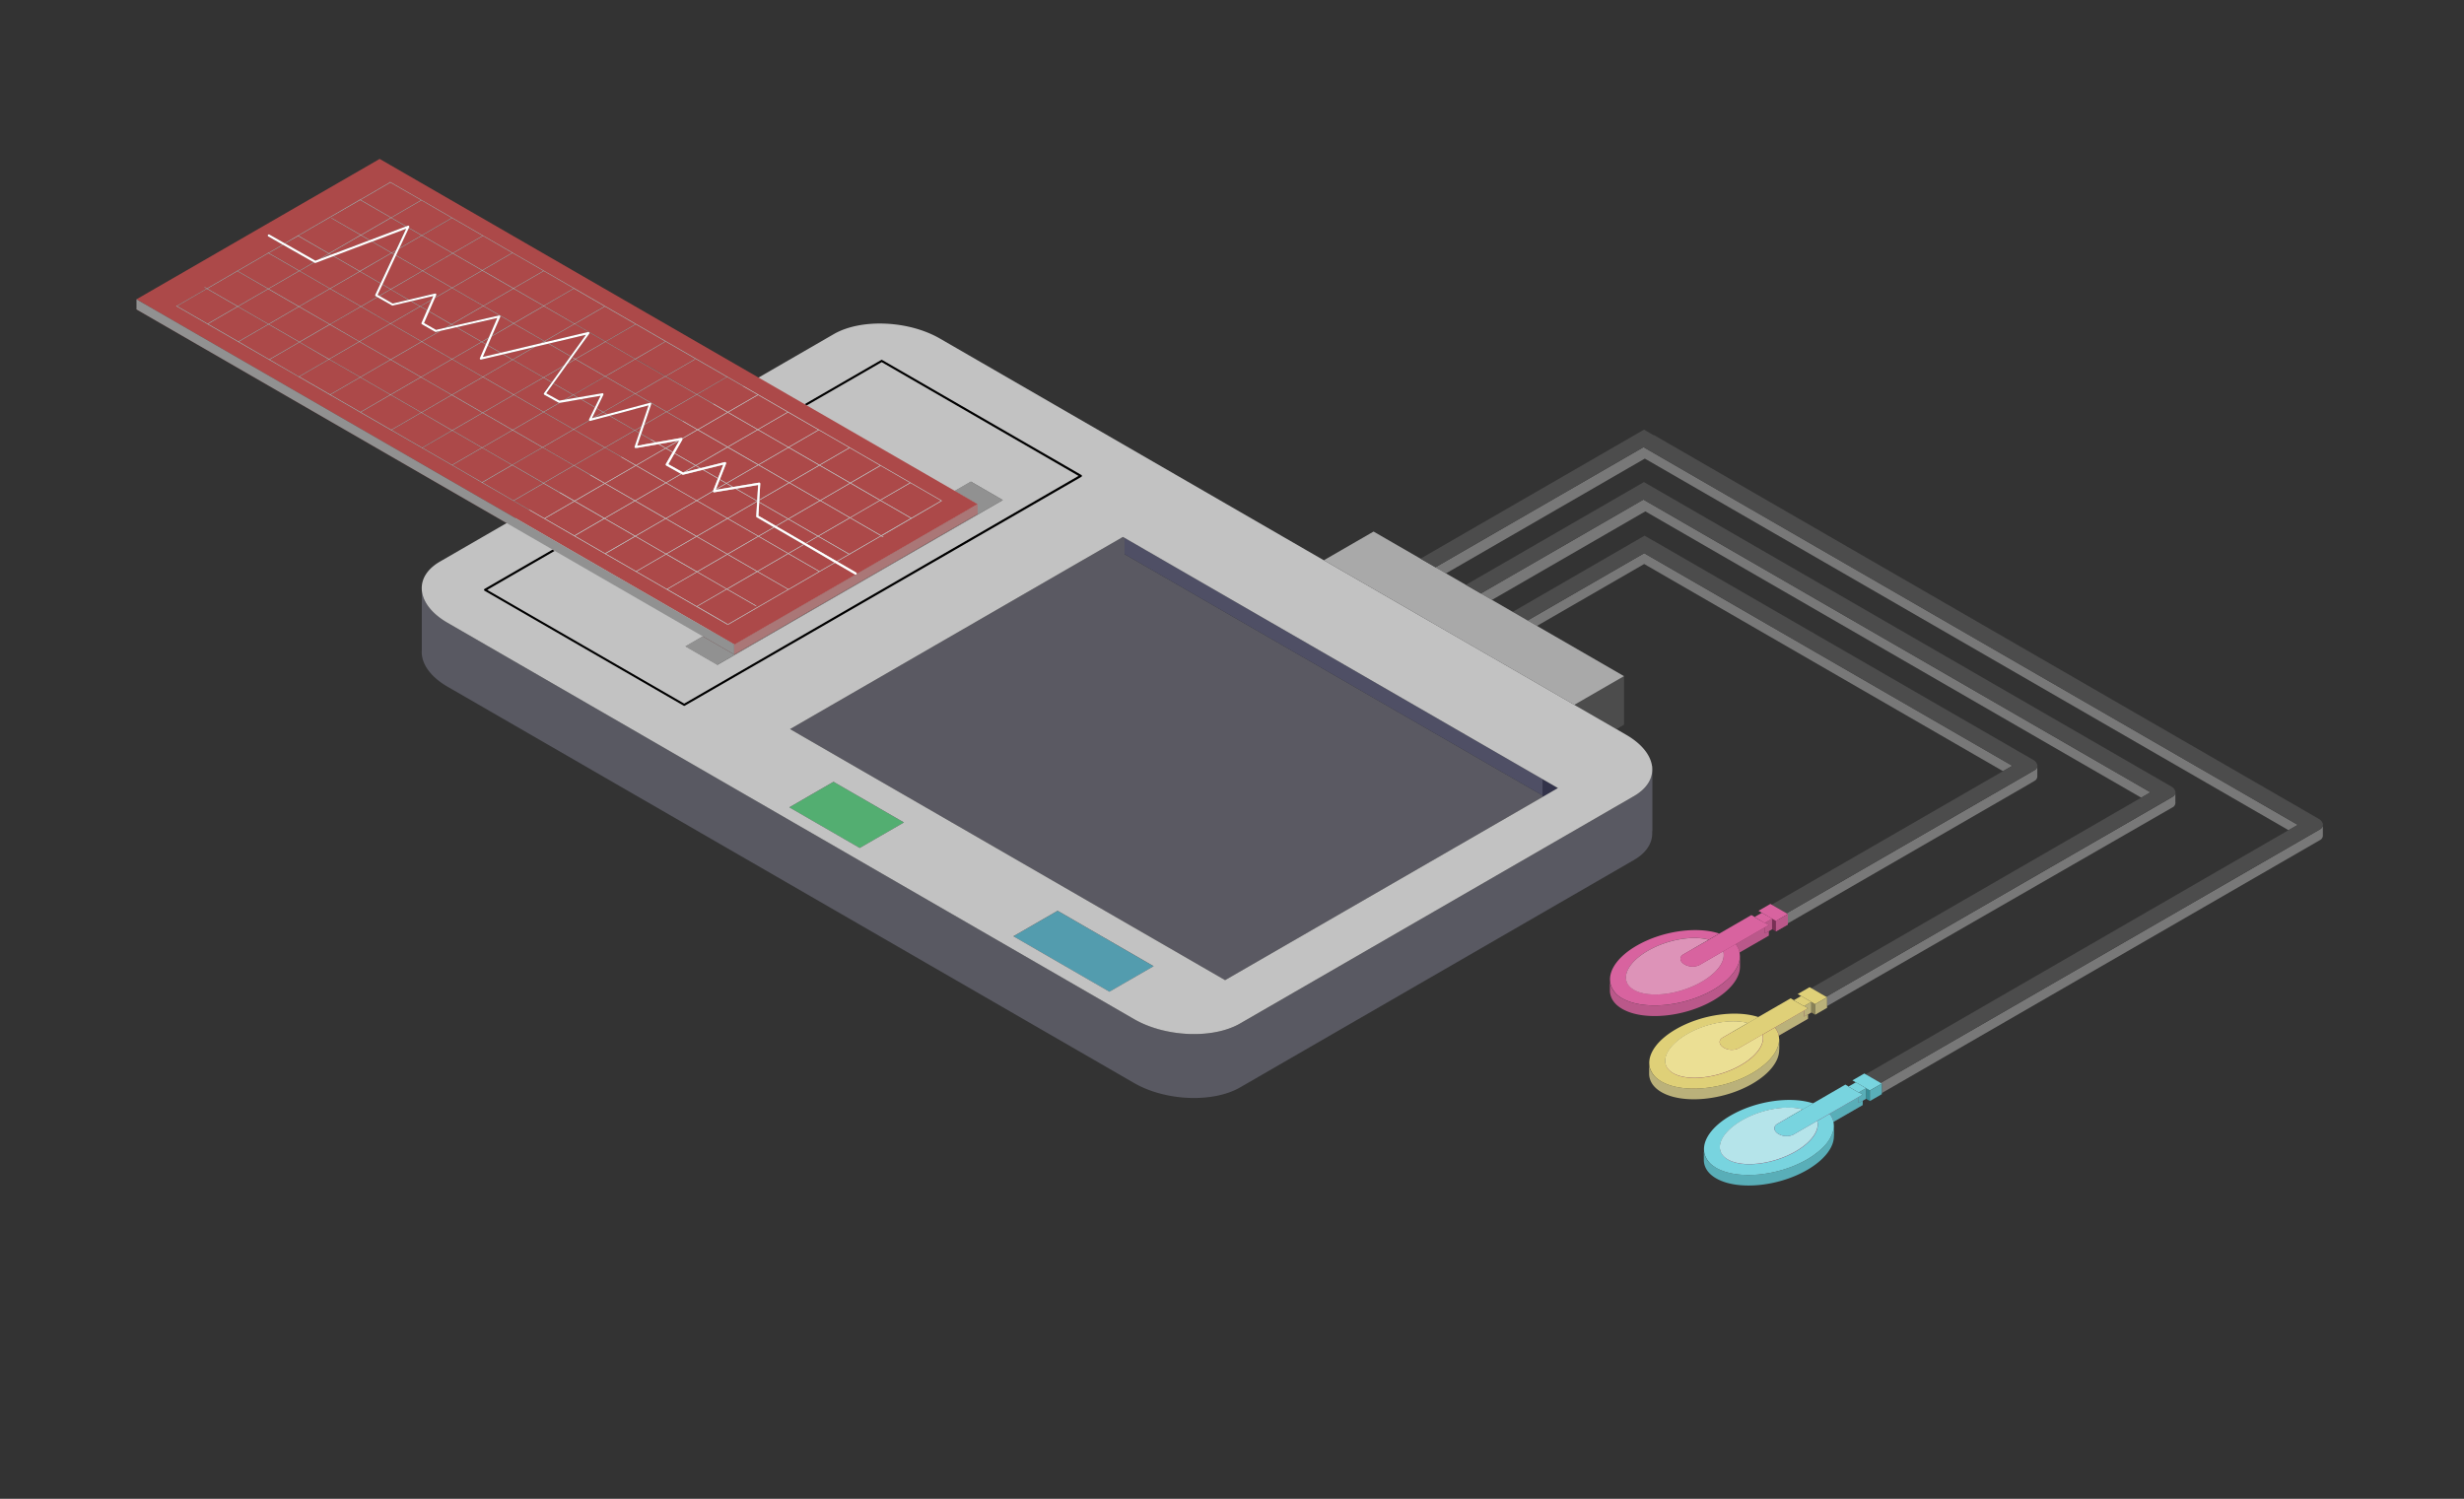 <svg id="Layer_1" data-name="Layer 1" xmlns="http://www.w3.org/2000/svg" viewBox="0 0 1200 730"><rect x="0" y="0" width="1200" height="730" fill="#333333" stroke="none"/><defs><style>.cls-1{fill:#595962;}.cls-2{fill:#919191;}.cls-3{fill:#5a5962;}.cls-4{fill:#53ae71;}.cls-5{fill:#539cae;}.cls-6{fill:#4f4f65;}.cls-7{fill:#787878;}.cls-8{fill:#4c4c4c;}.cls-9{fill:none;}.cls-10{fill:#643939;}.cls-10,.cls-11,.cls-20{fill-rule:evenodd;}.cls-11{fill:#783055;}.cls-12{fill:#ba588a;}.cls-13{fill:#d8639f;}.cls-14{fill:#dd93b8;}.cls-15{fill:#a9a9a9;}.cls-16{fill:#388e98;}.cls-17{fill:#59aeb8;}.cls-18{fill:#78d4df;}.cls-19{fill:#b5e4ea;}.cls-20{fill:#a77;}.cls-21{fill:#33334a;}.cls-22{fill:#c2c2c2;}.cls-23{fill:#ac4949;}.cls-24{fill:#bababa;}.cls-25{fill:#fff;}.cls-26{fill:#888157;}.cls-27{fill:#bab17a;}.cls-28{fill:#dfd078;}.cls-29{fill:#ebdf94;}</style></defs><path class="cls-1" d="M804.56,373.08c.76,5.47-2.11,10.8-8.8,14.66L604,498.48c-13.23,7.64-36.38,6.68-51.66-2.14L218,303.34c-8-4.63-12.24-10.51-12.58-16.16l0,0v28.92c0,.2,0,.41,0,.62-.45,6.12,3.81,12.68,12.58,17.75l334.3,193c15.28,8.83,38.43,9.78,51.66,2.14L795.76,418.85c6.2-3.58,9.09-8.42,8.88-13.46a12.08,12.08,0,0,0,.1-1.33V373Z"/><polygon class="cls-2" points="488.36 243.55 472.79 234.56 464.95 239.08 476.16 245.56 357.58 314.02 346.36 307.54 333.75 314.82 349.33 323.81 488.36 243.55"/><polygon class="cls-3" points="547.67 269.91 547.67 261.96 546.88 261.51 384.77 355.1 596.64 477.42 758.75 383.83 751.23 379.49 751.23 387.43 547.67 269.91"/><polygon class="cls-4" points="384.4 393.22 418.7 413.02 440.24 400.58 405.94 380.78 384.4 393.22"/><polygon class="cls-5" points="493.53 456.03 540.3 483.04 561.84 470.6 515.07 443.6 493.53 456.03"/><polygon class="cls-6" points="758.75 383.82 758.76 383.81 547.67 261.94 547.67 261.96 547.67 269.91 751.23 387.43 751.23 379.49 751.23 379.48 758.75 383.82"/><path d="M526.91,231.76a.55.55,0,0,0-.27-.46l-97-56a.52.52,0,0,0-.54,0l-37.31,21.54,1.07.62L429.4,176.4l95.89,55.36-192,110.88-95.9-55.36,32.86-19-1.08-.62L236,286.82a.52.52,0,0,0-.27.46.55.55,0,0,0,.27.47l97,56a.5.5,0,0,0,.27.07.54.54,0,0,0,.27-.07l193.13-111.5A.55.55,0,0,0,526.91,231.76Z"/><polygon class="cls-7" points="800.36 243.33 797.48 245 795.87 245.93 721.18 289.05 726.61 292.18 801.3 249.06 1042.79 388.49 1047.29 385.89 800.36 243.33"/><polygon class="cls-7" points="852.66 247.95 852.65 247.96 800.41 217.79 797.56 219.44 699.08 276.29 704.22 279.26 801.05 223.35 1114.55 404.34 1119.04 401.75 852.66 247.95"/><polygon class="cls-8" points="787.2 355.12 790.92 352.96 790.92 329.32 766.72 343.29 787.2 355.12"/><polygon class="cls-9" points="766.72 343.29 790.92 329.32 766.72 343.29 766.72 343.29"/><polygon class="cls-10" points="184.93 82.18 66.34 150.64 357.61 318.8 476.19 250.34 184.93 82.18 184.93 82.18"/><path class="cls-11" d="M802.58,468.2c11-6.35,25.81-8.12,33-3.95s4.17,12.72-6.84,19.08-25.8,8.12-33,3.94-4.17-12.72,6.83-19.07Z"/><path class="cls-11" d="M852.87,450.72l-33.12,19.12c-2.21,1.28-1.93,3.51.63,5a7.84,7.84,0,0,0,7.07.29l33.84-19.54-8.42-4.86Z"/><polygon class="cls-11" points="862.2 445.4 856.4 448.75 864.92 453.66 870.72 450.31 862.2 445.4 862.2 445.4"/><polygon class="cls-11" points="858.08 449.69 854.47 451.77 859.43 454.64 863.04 452.56 858.08 449.69 858.08 449.69"/><rect class="cls-9" x="859.27" y="448.43" width="4.02" transform="translate(-108.82 490.81) rotate(-30.01)"/><polygon class="cls-9" points="845.27 459.87 859.49 451.66 859.49 451.66 845.27 459.87 845.27 459.87"/><path class="cls-12" d="M859.49,451.66l-14.22,8.21a9.37,9.37,0,0,1,1.91,4.05l14.27-8.23V453.5l-2,1.14Z"/><path class="cls-9" d="M840.12,478l-.47.4Z"/><path class="cls-9" d="M842.17,476.13l-.24.24Z"/><path class="cls-9" d="M837.7,479.9c-.2.15-.39.3-.61.44C837.31,480.2,837.5,480.05,837.7,479.9Z"/><path class="cls-12" d="M847.33,465.24a10.26,10.26,0,0,1-.32,3.08,16.26,16.26,0,0,1-3.1,5.85,23.77,23.77,0,0,1-1.74,2l-.24.24c-.56.56-1.16,1.11-1.81,1.66l-.47.4c-.61.5-1.27,1-1.95,1.47-.2.15-.39.3-.61.44-.88.61-1.81,1.2-2.81,1.78-14.17,8.18-34,10-44.27,4.08a11.43,11.43,0,0,1-5.66-6.61,10,10,0,0,1-.3-1.8,1.6,1.6,0,0,0,0,.23v4.59s0,.06,0,.1c.16,3.35,2.1,6.39,6,8.63,10.27,5.93,30.1,4.1,44.27-4.08,8.58-5,13.1-11.11,13.07-16.51a3.05,3.05,0,0,0,0-.41v-4.65A1.93,1.93,0,0,0,847.33,465.24Z"/><path class="cls-13" d="M790,486.2c10.27,5.93,30.1,4.1,44.27-4.08,1-.58,1.93-1.17,2.81-1.78.22-.14.41-.29.61-.44.68-.48,1.34-1,1.95-1.47l.47-.4c.65-.55,1.25-1.1,1.81-1.66l.24-.24a23.77,23.77,0,0,0,1.74-2,16.26,16.26,0,0,0,3.1-5.85,10.26,10.26,0,0,0,.32-3.08,9.52,9.52,0,0,0-.15-1.32,9.37,9.37,0,0,0-1.91-4.05h0l-6,3.47c1.34,4.42-2.44,10.22-10.47,14.85-11,6.35-25.8,8.12-33,3.94s-4.17-12.72,6.83-19.07c9.46-5.46,21.72-7.52,29.57-5.34l5.11-3c-10.86-3.59-27.71-1.32-40.17,5.88-8.93,5.15-13.45,11.59-13,17.14a10,10,0,0,0,.3,1.8A11.43,11.43,0,0,0,790,486.2Z"/><path class="cls-14" d="M820.52,469.78c-2.56-1.48-2.84-3.71-.62-5l12.25-7.07c-7.85-2.18-20.11-.12-29.57,5.34-11,6.35-14.06,14.9-6.83,19.07s22,2.41,33-3.94c8-4.63,11.81-10.43,10.47-14.85l-11.66,6.73A7.84,7.84,0,0,1,820.52,469.78Z"/><polygon class="cls-12" points="859.54 449.44 861.43 450.53 859.49 451.66 859.49 451.66 859.49 454.64 861.45 453.5 863.02 452.6 863.02 447.43 863.02 447.43 859.54 449.44"/><path class="cls-13" d="M819.9,464.79c-2.22,1.28-1.94,3.51.62,5a7.84,7.84,0,0,0,7.07.29l11.66-6.73,6-3.47,14.22-8.21,1.94-1.13-1.89-1.09h0l-.11.06-5-2.86.1-.07-1.56-.9-15.75,9.1-5.11,3Z"/><polygon class="cls-13" points="859.43 449.5 859.54 449.44 863.02 447.43 863.04 447.42 858.07 444.55 858.05 444.56 854.57 446.57 854.47 446.64 859.43 449.5"/><polygon class="cls-7" points="800.74 269.45 743.98 302.21 748.53 304.84 800.74 274.7 975.48 375.58 980.03 372.96 800.74 269.45"/><path class="cls-7" d="M992.2,372.63a2.53,2.53,0,0,1-1.51,2.57l-3.39,2h0L870.1,444.82l.62.36h0v4.54L987.3,382.41h0l3.39-2a2.67,2.67,0,0,0,1.51-2.09l0,0V372.6Z"/><path class="cls-8" d="M987.3,377.15h0l3.39-2a2.53,2.53,0,0,0,1.51-2.57,4,4,0,0,0-2.15-2.58L805.27,263.37l-.07,0-4.28-2.47L736.71,298l7.27,4.19,56.76-32.76L980,373l-4.56,2.62-112.64,65,7.27,4.2Z"/><polygon class="cls-15" points="736.71 298.01 726.61 292.18 721.18 289.05 713.9 284.85 704.22 279.26 699.08 276.29 691.81 272.09 668.94 258.89 644.73 272.87 766.72 343.29 790.92 329.32 748.53 304.84 743.98 302.21 736.71 298.01"/><polygon class="cls-13" points="870.72 445.18 870.72 445.18 870.72 445.18 870.1 444.82 862.83 440.62 862.2 440.26 856.4 443.61 858.05 444.56 858.07 444.55 863.04 447.42 863.02 447.43 863.02 447.43 863.02 447.43 864.92 448.52 870.72 445.18"/><polygon class="cls-12" points="870.72 445.18 864.92 448.52 864.91 448.53 864.91 453.68 870.72 450.33 870.72 449.71 870.72 445.18 870.72 445.18"/><path class="cls-11" d="M821.68,508.74c11-6.35,25.8-8.12,33-3.95s4.17,12.73-6.83,19.08-25.81,8.12-33,3.94-4.17-12.72,6.84-19.07Z"/><path class="cls-11" d="M872,491.26l-33.12,19.12c-2.21,1.28-1.94,3.51.62,5a7.84,7.84,0,0,0,7.07.29l33.85-19.54L872,491.26Z"/><polygon class="cls-11" points="877.17 490.23 873.56 492.31 878.53 495.18 882.13 493.1 877.17 490.23 877.17 490.23"/><path class="cls-11" d="M848.33,550.78c11-6.35,25.81-8.12,33-3.95s4.16,12.73-6.84,19.08-25.8,8.12-33,3.94-4.17-12.72,6.84-19.07Z"/><path class="cls-11" d="M898.62,533.3,865.5,552.42c-2.21,1.28-1.93,3.51.62,5a7.84,7.84,0,0,0,7.07.29L907,538.16l-8.42-4.86Z"/><polygon class="cls-11" points="903.82 532.27 900.21 534.36 905.18 537.22 908.79 535.14 903.82 532.27 903.82 532.27"/><polygon class="cls-9" points="891.02 542.45 905.23 534.24 905.23 534.24 891.01 542.45 891.02 542.45"/><polygon class="cls-16" points="916.47 532.89 916.47 532.9 916.47 532.9 916.47 532.89"/><polygon class="cls-16" points="910.66 531.11 908.77 530.01 906.79 531.15 908.77 530.01 908.77 535.15 910.66 536.24 910.66 531.11 910.66 531.11"/><path class="cls-17" d="M905.23,534.24,891,542.45a9.37,9.37,0,0,1,1.91,4l14.26-8.23v-2.18l-2,1.13Z"/><path class="cls-9" d="M887.92,558.71l-.24.24Z"/><path class="cls-9" d="M885.87,560.61l-.47.4Z"/><path class="cls-9" d="M883.46,562.48l-.62.45Z"/><path class="cls-9" d="M834.93,568.22c.28.18.52.39.83.56-.31-.17-.55-.38-.83-.56Z"/><path class="cls-17" d="M893.08,547.84a10.13,10.13,0,0,1-.32,3.06,18.08,18.08,0,0,1-4.84,7.81l-.24.24c-.56.56-1.16,1.11-1.81,1.66l-.47.4c-.61.5-1.26,1-1.94,1.47l-.62.45c-.89.6-1.82,1.2-2.81,1.77-14.17,8.18-34,10-44.27,4.08-.31-.17-.55-.38-.83-.56h0a11,11,0,0,1-4.83-6.05,9.15,9.15,0,0,1-.3-1.8,1.57,1.57,0,0,0,0,.23v4.59s0,.07,0,.1c.16,3.35,2.09,6.39,6,8.63,10.26,5.93,30.1,4.1,44.27-4.08,8.59-5,13.11-11.12,13.06-16.53a2.63,2.63,0,0,0,.06-.39v-4.65A1.76,1.76,0,0,0,893.08,547.84Z"/><path class="cls-18" d="M834.93,568.22c.28.18.52.39.83.56,10.26,5.93,30.1,4.1,44.27-4.08,1-.57,1.92-1.17,2.81-1.77l.62-.45c.68-.49,1.33-1,1.94-1.47l.47-.4c.65-.55,1.25-1.1,1.81-1.66l.24-.24a18.08,18.08,0,0,0,4.84-7.81,10.13,10.13,0,0,0,.32-3.06,10,10,0,0,0-.15-1.34,9.37,9.37,0,0,0-1.91-4h0l-6,3.47c1.33,4.42-2.44,10.22-10.47,14.85-11,6.35-25.8,8.12-33,3.94s-4.17-12.72,6.84-19.07c9.46-5.46,21.71-7.52,29.56-5.34l5.11-2.95c-10.86-3.59-27.7-1.32-40.16,5.88-8.93,5.15-13.45,11.59-13,17.14a9.15,9.15,0,0,0,.3,1.8A11,11,0,0,0,834.93,568.22Z"/><path class="cls-19" d="M866.26,552.36c-2.55-1.48-2.83-3.71-.62-5l12.25-7.07c-7.85-2.18-20.1-.12-29.56,5.34-11,6.35-14.07,14.9-6.84,19.07s22,2.41,33-3.94c8-4.63,11.8-10.43,10.47-14.85l-11.66,6.73A7.86,7.86,0,0,1,866.26,552.36Z"/><polygon class="cls-17" points="906.79 531.15 905.29 532.02 907.18 533.12 905.23 534.24 905.23 534.24 905.23 537.22 907.19 536.09 908.77 535.18 908.77 535.15 908.77 530.01 906.79 531.15"/><path class="cls-18" d="M865.64,547.37c-2.21,1.28-1.93,3.51.62,5a7.86,7.86,0,0,0,7.08.29L885,545.92l6-3.47,14.22-8.21,1.95-1.12-1.89-1.1-.11.07-5-2.87.11-.07-1.56-.9L883,537.35l-5.11,2.95Z"/><polygon class="cls-18" points="905.18 532.09 905.29 532.02 906.79 531.15 908.77 530.01 908.79 530 903.82 527.13 903.8 527.15 900.32 529.15 900.21 529.22 905.18 532.09"/><path class="cls-7" d="M1129.76,404l-2.28,1.32h0L915.89,527.43l.58.33h0v4.6l211.67-122.21h0l1.62-.94a2.52,2.52,0,0,0,1.5-2.57v-4.48A2.92,2.92,0,0,1,1129.76,404Z"/><path class="cls-8" d="M1131.23,401.13a4.2,4.2,0,0,0-2.13-2.41L860.31,243.54l-54.78-31.63-.14.09-4.74-2.74L691.81,272.09l7.27,4.2,98.48-56.85,2.85-1.65L852.65,248h0L1119,401.74l-4.49,2.6L908.62,523.23l7.27,4.2,211.59-122.16h0l2.28-1.32a2.92,2.92,0,0,0,1.5-1.79,2.15,2.15,0,0,0,0-.91Z"/><polygon class="cls-18" points="916.47 527.76 916.47 527.76 916.47 527.76 915.89 527.43 908.62 523.23 907.95 522.84 902.15 526.19 903.8 527.15 903.82 527.13 908.79 530 908.77 530.01 910.66 531.11 916.47 527.76"/><polygon class="cls-17" points="916.47 527.76 910.66 531.11 910.66 531.11 910.66 536.24 910.66 536.26 916.47 532.91 916.47 532.9 916.47 532.89 916.47 532.36 916.47 527.76 916.47 527.76"/><polygon class="cls-9" points="795.87 245.93 720.81 289.26 795.87 245.93 795.87 245.93"/><polygon class="cls-7" points="1059.43 385.48 1059.43 385.48 1059.43 385.49 1059.43 385.48"/><path class="cls-7" d="M1131.26,401.11l0,0,0,.12Z"/><polygon class="cls-20" points="476.15 245.55 357.35 314.14 357.35 318.9 476.15 250.31 476.15 245.55 476.15 245.55"/><polygon class="cls-9" points="751.86 387.8 751.23 388.16 751.86 387.8 751.86 387.8"/><polygon class="cls-6" points="751.86 387.8 758.75 383.82 751.86 387.8 751.86 387.8"/><polygon class="cls-21" points="758.75 383.82 751.23 379.48 751.23 387.43 751.23 388.16 751.86 387.8 758.75 383.82"/><path class="cls-22" d="M804.56,373.08c-.75-5.34-5-10.8-12.51-15.16l-4.85-2.81-20.48-11.82h0l-122-70.42-187-108c-15.28-8.82-38.43-9.78-51.66-2.14L214.28,273.51c-6.29,3.63-9.17,8.56-8.87,13.67.34,5.65,4.56,11.53,12.58,16.16l334.3,193c15.28,8.82,38.43,9.78,51.66,2.14L795.76,387.74C802.45,383.88,805.32,378.55,804.56,373.08Zm-458.2-65.54L357.58,314l118.58-68.46L465,239.08l7.84-4.52,15.57,9-139,80.26-15.58-9ZM333.24,343.8a.5.5,0,0,1-.27-.07l-97-56a.55.55,0,0,1-.27-.47.52.52,0,0,1,.27-.46l33.12-19.12,1.08.62-32.86,19,95.9,55.36,192-110.88L429.4,176.4l-36.51,21.08-1.07-.62,37.31-21.54a.52.52,0,0,1,.54,0l97,56a.54.54,0,0,1,0,.93L333.51,343.73A.54.54,0,0,1,333.24,343.8ZM418.7,413l-34.3-19.8,21.54-12.44,34.3,19.81Zm121.6,70-46.77-27,21.54-12.43,46.77,27Zm56.34-5.62L384.77,355.1l162.11-93.59.79.45v0L758.76,383.81h0l-7.52-4.34h0l7.51,4.34-6.88,4-.63.36-35.77,20.65h0Z"/><path class="cls-9" d="M476.16,245.56l-59.05,34.09a.51.51,0,0,1-.33.19L357.58,314l-.06,0v4.74L270.2,268.32l-32.86,19,95.9,55.36,192-110.88L429.4,176.4l-36.51,21.08L465,239.08Z"/><polygon class="cls-23" points="384.03 218.01 369.56 226.4 384.39 234.96 398.86 226.58 384.03 218.01"/><polygon class="cls-23" points="354.43 200.91 339.97 209.29 354.37 217.62 368.84 209.24 354.43 200.91"/><polygon class="cls-23" points="369.05 209.36 354.59 217.74 369.35 226.27 383.81 217.89 369.05 209.36"/><path class="cls-23" d="M428.63,243.54l14.54-8.42-14.39-8.31a.09.09,0,0,1,0,.1l-14.42,8.35Z"/><polygon class="cls-23" points="413.88 235.26 399.07 226.71 384.61 235.09 399.42 243.65 413.88 235.26"/><polygon class="cls-23" points="443.82 252.32 458.36 243.9 443.38 235.24 443.37 235.25 428.85 243.66 443.82 252.32"/><polygon class="cls-23" points="414.17 252.17 429.14 260.82 443.61 252.44 428.63 243.79 414.17 252.17"/><polygon class="cls-23" points="399.42 243.89 384.1 252.77 398.42 261.04 413.74 252.17 399.42 243.89"/><polygon class="cls-23" points="398.64 261.17 413.61 269.82 428.93 260.95 413.95 252.29 398.64 261.17"/><polygon class="cls-23" points="428.42 243.66 414.1 235.39 399.63 243.77 413.95 252.05 428.42 243.66"/><polygon class="cls-23" points="250.06 140.6 235.59 148.98 250.14 157.39 264.61 149 250.06 140.6"/><polygon class="cls-23" points="339.35 192.2 324.89 200.58 339.75 209.17 354.22 200.79 339.35 192.2"/><polygon class="cls-23" points="234.87 131.82 220.41 140.2 235.38 148.86 249.84 140.47 234.87 131.82"/><polygon class="cls-23" points="398.42 261.29 392.56 264.69 407.5 273.36 413.4 269.94 398.42 261.29"/><polygon class="cls-23" points="220.46 123.5 206 131.88 220.19 140.08 234.66 131.7 220.46 123.5"/><polygon class="cls-23" points="250.36 157.51 265.16 166.07 279.63 157.69 264.82 149.13 250.36 157.51"/><polygon class="cls-23" points="309.46 174.92 295 183.31 309.39 191.62 323.85 183.24 309.46 174.92"/><polygon class="cls-23" points="324.07 183.37 309.6 191.75 324.67 200.45 339.14 192.07 324.07 183.37"/><polygon class="cls-23" points="294.89 166.5 280.42 174.88 294.78 183.18 309.25 174.8 294.89 166.5"/><path class="cls-23" d="M309.46,174.68l14.46-8.38a.11.11,0,0,1,.15,0,.1.1,0,0,1,0,.14l-14.36,8.32,14.4,8.32,14.4-8.35a.12.12,0,0,1,.15,0,.11.11,0,0,1,0,.15l-14.3,8.28L339.35,192l14.54-8.42L309.63,158a0,0,0,0,1,0,0l-14.51,8.41Z"/><path class="cls-23" d="M175.54,114.53l-14.09-8.15a.1.1,0,0,1,0-.15.1.1,0,0,1,.14,0l14.21,8.2L190.22,106,175.4,97.46l-30,17.38,14.82,8.56Z"/><path class="cls-23" d="M220.46,123.25,235,114.84a0,0,0,0,1,0,0l-14.9-8.61a.1.1,0,0,1,0,.08l-14.44,8.37Z"/><polygon class="cls-23" points="285.3 163.07 267.34 167.32 277.87 173.41 285.3 163.07"/><path class="cls-23" d="M205,97.48l-14.89-8.61A.1.1,0,0,1,190,89l-14.41,8.35,14.82,8.57Z"/><polygon class="cls-23" points="292.48 192.77 283.1 194.4 289.79 198.27 292.48 192.77"/><polygon class="cls-23" points="399.08 278.23 399.09 278.24 406.43 273.98 391.49 265.31 384.11 269.58 399.08 278.23"/><polygon class="cls-23" points="383.9 269.46 391.28 265.18 376.99 256.89 369.58 261.18 383.9 269.46"/><polygon class="cls-23" points="369.18 236.24 358.57 238.01 368.71 243.87 369.18 236.24"/><polygon class="cls-23" points="352.24 226.34 342.56 228.76 349.68 232.87 352.24 226.34"/><path class="cls-23" d="M414.1,235.14l14.52-8.41h0l-14.83-8.58a.1.1,0,0,1-.05.06l-14.46,8.38Z"/><polygon class="cls-23" points="369.05 209.11 383.59 200.69 369.19 192.37 354.65 200.79 369.05 209.11"/><path class="cls-23" d="M384,217.77l14.54-8.43-14.77-8.53,0,0-14.5,8.41Z"/><path class="cls-23" d="M354.43,200.66,369,192.24l-14.89-8.6a.1.1,0,0,1,0,.05l-14.47,8.39Z"/><polygon class="cls-23" points="399.07 226.46 413.61 218.04 398.78 209.47 384.24 217.89 399.07 226.46"/><path class="cls-23" d="M235.09,131.7l15,8.65,14.52-8.41h0l-15.11-8.73v0a.1.1,0,0,1,0,.15Z"/><path class="cls-23" d="M234.87,131.57l14.49-8.39a.09.09,0,0,1,.07,0l-14.28-8.26a.13.13,0,0,1-.06.11l-14.41,8.35Z"/><polygon class="cls-23" points="383.89 252.89 378.06 256.27 392.35 264.56 398.21 261.17 383.89 252.89"/><path class="cls-23" d="M264.82,148.88l14.54-8.42L264.74,132a.12.12,0,0,1-.05.11l-14.42,8.35Z"/><path class="cls-23" d="M279.84,157.56l14.43-8.36a.11.11,0,1,1,.11.19l-14.32,8.29,14.83,8.57,14.53-8.42-29.87-17.26a.12.12,0,0,1-.05.05L265,149Z"/><polygon class="cls-23" points="263.93 167.03 265.68 166.61 265.16 166.31 263.93 167.03"/><polygon class="cls-23" points="208.87 151.76 206.47 157.27 212.29 160.6 216.93 159.54 219.64 157.98 208.87 151.76"/><path class="cls-23" d="M205.78,132l-15.31,8.88,8.67,5,12.64-3a.53.53,0,0,1,.54.18.54.54,0,0,1,.08.56l-.55,1.26L220,140.2Z"/><polygon class="cls-23" points="235.16 148.98 220.19 140.33 211.7 145.25 208.96 151.56 219.85 157.85 235.16 148.98"/><polygon class="cls-23" points="184.88 144.12 191.19 147.76 198.84 145.96 190.26 141 184.88 144.12"/><path class="cls-23" d="M369.36,261.06l7.42-4.29-8.27-4.8a.54.54,0,0,1-.27-.5l.44-7.16-14.13,8.19Z"/><polygon class="cls-23" points="217.64 159.38 220.82 158.66 219.85 158.1 217.64 159.38"/><polygon class="cls-23" points="250.14 157.63 239.5 163.8 237.63 168.12 243.94 171.77 263.2 167.2 264.95 166.19 250.14 157.63"/><polygon class="cls-23" points="205.57 131.88 192.76 124.48 186.24 138.43 190.26 140.75 205.57 131.88"/><path class="cls-23" d="M220.06,158l1.06.61,21.86-5a.55.55,0,0,1,.22,0l-7.82-4.53Z"/><path class="cls-23" d="M243.51,153.81a.51.51,0,0,1,.08.54l-4,9.12,10.29-6Z"/><polygon class="cls-23" points="235.15 173.85 243.63 171.84 237.54 168.32 235.15 173.85"/><polygon class="cls-23" points="220.25 123.37 205.4 114.79 194.29 121.22 192.86 124.28 205.78 131.75 220.25 123.37"/><polygon class="cls-23" points="156.43 125.85 161.03 124.11 160.23 123.65 156.43 125.85"/><polygon class="cls-23" points="310.38 217.06 319.19 215.51 312.25 211.5 310.38 217.06"/><polygon class="cls-23" points="145.19 114.96 138.88 118.62 153.54 126.94 155.2 126.32 160.01 123.53 145.19 114.96"/><path class="cls-23" d="M219.93,106.12,205.19,97.6,190.65,106l7.2,4.16.71-.27a.54.54,0,0,1,.59.14.53.53,0,0,1,.09.59l-.13.27,6.28,3.63Z"/><polygon class="cls-23" points="160.44 123.53 161.29 124.01 179.82 117 175.76 114.65 160.44 123.53"/><polygon class="cls-23" points="199.02 111.11 194.45 120.88 205.18 114.67 199.02 111.11"/><polygon class="cls-23" points="369.74 244.71 369.34 251.2 377.85 256.14 383.68 252.77 369.74 244.71"/><polygon class="cls-23" points="175.97 114.53 180.08 116.9 197.59 110.28 190.44 106.14 175.97 114.53"/><polygon class="cls-23" points="328.46 220.86 325.48 226.1 332.65 230.13 332.87 230.08 338.63 226.74 328.46 220.86"/><path class="cls-23" d="M354.16,217.74l-14.4-8.32-7.41,4.29a.5.5,0,0,1,0,.38l-3.74,6.58,10.28,5.94Z"/><path class="cls-23" d="M324.67,200.7,313.76,207l-1.44,4.26,7.2,4.16,12.23-2.15a.53.53,0,0,1,.52.21l7.27-4.21Z"/><path class="cls-23" d="M369.14,226.4l-14.77-8.53-15.31,8.87,2.17,1.25L353,225.05a.53.53,0,0,1,.54.16.55.55,0,0,1,.09.56l-3,7.65,3.2,1.85Z"/><polygon class="cls-23" points="399.2 243.77 384.39 235.21 369.8 243.67 369.75 244.47 383.89 252.64 399.2 243.77"/><path class="cls-23" d="M309.39,191.87l-15.32,8.87,1.7,1,20.76-5.53a.5.5,0,0,1,.53.15.53.53,0,0,1,.12.54l-3.32,9.84,10.6-6.14Z"/><path class="cls-23" d="M369.35,226.52,354,235.39l3.06,1.77,12.57-2.09a.56.56,0,0,1,.45.13.54.54,0,0,1,.17.43l-.47,7.78,14.36-8.32Z"/><polygon class="cls-23" points="350.54 233.62 348.73 238.22 353.61 235.39 350.54 233.62"/><polygon class="cls-23" points="348.6 238.54 348.59 238.58 356.77 237.22 353.82 235.52 348.6 238.54"/><path class="cls-23" d="M294.67,166.38,287,162a.5.5,0,0,1,0,.55L278.8,174l1.41.81Z"/><polygon class="cls-23" points="278.68 174.12 276.8 176.74 279.99 174.88 278.68 174.12"/><polygon class="cls-23" points="294.57 183.31 280.21 175.01 276.49 177.16 269.67 186.64 279.25 192.18 294.57 183.31"/><polygon class="cls-23" points="289.5 203.39 295.47 201.8 293.86 200.87 289.5 203.39"/><polygon class="cls-23" points="269.55 186.82 266.09 191.63 272.48 195.16 274.8 194.76 279.04 192.3 269.55 186.82"/><path class="cls-23" d="M265.38,166.19l.61.35,20.47-4.85s.07,0,.11,0l-6.73-3.89Z"/><polygon class="cls-23" points="290.63 199 288.32 203.71 288.71 203.6 293.65 200.74 290.63 199"/><path class="cls-23" d="M309.17,191.75l-14.39-8.32-15.31,8.87,2.18,1.26,11.69-2a.5.5,0,0,1,.52.2.54.54,0,0,1,.05.56l-3.19,6.52,3.14,1.81Z"/><polygon class="cls-23" points="275.41 194.65 281.32 193.62 279.25 192.43 275.41 194.65"/><polygon class="cls-23" points="186.15 138.63 183.85 143.52 184.66 143.99 190.04 140.88 186.15 138.63"/><polygon class="cls-23" points="220 192.23 234.89 183.6 220.09 175.05 205.2 183.68 220 192.23"/><polygon class="cls-23" points="190.22 175.02 205.11 166.39 190.14 157.74 175.25 166.37 190.22 175.02"/><polygon class="cls-23" points="204.98 183.55 219.87 174.92 205.32 166.52 190.44 175.14 204.98 183.55"/><polygon class="cls-23" points="235.27 201.05 249.62 209.35 264.51 200.72 250.16 192.42 235.27 201.05"/><polygon class="cls-23" points="235.05 200.93 249.94 192.3 235.11 183.73 220.22 192.35 235.05 200.93"/><polygon class="cls-23" points="264.47 183.88 249.63 175.31 235.32 183.6 250.16 192.17 264.47 183.88"/><polygon class="cls-23" points="145.49 131.94 130.67 123.38 115.78 132 130.6 140.57 145.49 131.94"/><polygon class="cls-23" points="145.56 149.21 160.45 140.58 145.71 132.06 130.81 140.69 145.56 149.21"/><polygon class="cls-23" points="175.03 166.24 189.92 157.62 175.73 149.42 160.84 158.04 175.03 166.24"/><polygon class="cls-23" points="160.63 157.92 175.52 149.29 160.66 140.71 145.77 149.34 160.63 157.92"/><polygon class="cls-23" points="264.23 217.79 279.12 209.16 264.73 200.84 249.84 209.47 264.23 217.79"/><polygon class="cls-23" points="339.02 261.25 324.19 252.68 309.59 261.15 324.42 269.72 339.02 261.25"/><polygon class="cls-23" points="354.05 269.94 339.24 261.38 324.63 269.84 339.44 278.4 354.05 269.94"/><polygon class="cls-23" points="309 243.91 294.6 235.58 279.99 244.05 294.4 252.37 309 243.91"/><polygon class="cls-23" points="294.38 235.46 279.52 226.87 264.91 235.33 279.78 243.92 294.38 235.46"/><polygon class="cls-23" points="339.24 261.13 354.12 252.5 339.3 243.93 324.41 252.56 339.24 261.13"/><polygon class="cls-23" points="130.39 140.69 115.56 132.13 100.96 140.59 115.78 149.15 130.39 140.69"/><polygon class="cls-23" points="279.52 226.62 294.41 217.99 279.33 209.28 264.45 217.91 279.52 226.62"/><polygon class="cls-23" points="294.6 235.33 309.49 226.71 294.62 218.12 279.73 226.75 294.6 235.33"/><polygon class="cls-23" points="309.22 243.78 324.11 235.16 309.7 226.83 294.81 235.46 309.22 243.78"/><polygon class="cls-23" points="324.19 252.44 339.08 243.81 324.32 235.28 309.43 243.91 324.19 252.44"/><polygon class="cls-23" points="324.42 269.96 309.95 278.35 324.76 286.9 339.23 278.52 324.42 269.96"/><polygon class="cls-23" points="279.3 226.75 264.23 218.04 249.63 226.5 264.7 235.21 279.3 226.75"/><path class="cls-23" d="M309.37,261.27,295,269.63h-.06l14.85,8.59s0,0,0,0l14.44-8.37Z"/><path class="cls-23" d="M294.4,252.62,279.93,261l14.87,8.59a.11.11,0,0,1,0-.15l14.32-8.29Z"/><path class="cls-23" d="M279.78,244.17l-14.34,8.31a.11.11,0,1,1-.11-.19l14.23-8.24-14.86-8.59-14.47,8.38,29.51,17a.1.1,0,0,1,0-.05l14.4-8.35Z"/><path class="cls-23" d="M249.41,226.62,235,235,250,243.72l0,0,14.43-8.36Z"/><path class="cls-23" d="M325,287l14.35,8.29a.12.12,0,0,1,.05-.07l14.38-8.33-14.32-8.27Z"/><polygon class="cls-23" points="339.65 278.52 353.97 286.8 368.58 278.33 354.26 270.06 339.65 278.52"/><path class="cls-23" d="M357.52,313.82V314l.06,0,59.2-34.18-.08,0a.52.52,0,0,1-.27-.07l-9.79-5.68-22.53,13.05v0a.12.12,0,0,1-.12.05l-29.25,16.95a.11.11,0,0,1-.11-.19l29.14-16.88-15-8.65-14.61,8.46,14.08,8.14a.1.1,0,0,1,0,.15.1.1,0,0,1-.14,0l-14.2-8.2-14.46,8.38,15,8.69a.11.11,0,0,1,0,.15.11.11,0,0,1-.09.05h-.05L234.73,235.13l0,0a.11.11,0,0,1-.15,0,.14.14,0,0,1,0-.09l-14.42-8.34c-.05,0-.09,0-.12-.05v0l-29.49-17a.1.1,0,0,1-.14,0,.17.17,0,0,1,0-.05L145.5,183.57l0,0L85.85,149.1a.11.11,0,0,1,.11-.19l.1.06,14.47-8.38-1-.55a.11.11,0,0,1,.11-.19l1.06.62L115.35,132a.12.12,0,0,1,0-.14.1.1,0,0,1,.15,0l.09,0,14.89-8.63-.07,0a.11.11,0,0,1,.11-.19l.18.11,6.91-4-7-4a.53.53,0,0,1-.2-.73.54.54,0,0,1,.73-.21l7.53,4.28,6.45-3.74s0,0,0,0l30-17.4h0a.11.11,0,0,1,0-.15.09.09,0,0,1,.14,0l.13.07,14.52-8.41h0a.11.11,0,0,1,.11-.19l15.19,8.78,0,0,163.93,94.73h0a.09.09,0,0,1,.14,0,.13.13,0,0,1,0,.08l89.26,51.58a.11.11,0,0,1,0,.15l-.06.05L429.36,261l.79.46a.1.1,0,0,1,0,.14.11.11,0,0,1-.15,0l-.9-.52-15.31,8.87h0a.11.11,0,1,1-.11.19l-.12-.07-5.9,3.42,9.26,5.37a.53.53,0,0,1,.19.73s0,0-.05.06l59.05-34.09L465,239.08l-72.06-41.6-1.07-.62L184.9,77.4,66.31,145.86l.16.1v-.17Z"/><polygon class="cls-23" points="369.01 278.33 383.99 286.99 398.87 278.36 383.9 269.71 369.01 278.33"/><polygon class="cls-23" points="369.36 261.31 354.48 269.93 368.8 278.21 383.68 269.58 369.36 261.31"/><path class="cls-23" d="M115.78,149.4l-14.41,8.36a.12.12,0,0,1-.08,0l14.77,8.53h0l14.46-8.38Z"/><polygon class="cls-23" points="160.22 175.08 145.75 183.46 160.72 192.11 175.19 183.73 160.22 175.08"/><polygon class="cls-23" points="145.81 166.75 131.34 175.14 145.53 183.34 160 174.96 145.81 166.75"/><polygon class="cls-23" points="130.74 158.05 116.27 166.43 131.13 175.01 145.59 166.63 130.74 158.05"/><path class="cls-23" d="M115.57,149.28l-14.83-8.57L86.28,149.1l15,8.64v0a.11.11,0,0,1,0-.15Z"/><polygon class="cls-23" points="220.23 209.76 205.77 218.14 220.12 226.44 234.59 218.06 220.23 209.76"/><path class="cls-23" d="M354.34,252.38l14.31-8.3-10.42-6-10.4,1.73a.58.58,0,0,1-.51-.19.54.54,0,0,1-.11-.26l-7.7,4.46Z"/><path class="cls-23" d="M175.4,183.86l-14.46,8.38,14.55,8.41,0,0L190,192.26Z"/><polygon class="cls-23" points="234.8 218.18 220.34 226.56 234.73 234.88 249.2 226.5 234.8 218.18"/><polygon class="cls-23" points="190.16 192.39 175.7 200.77 190.5 209.32 204.97 200.94 190.16 192.39"/><path class="cls-23" d="M205.18,201.07l-14.46,8.38L205.58,218a.07.07,0,0,1,0-.05l14.4-8.34Z"/><polygon class="cls-23" points="236.69 167.58 237.94 164.71 234.83 166.51 236.69 167.58"/><path class="cls-23" d="M220.3,174.92l14.81,8.56,14.31-8.29L245,172.62l-10.63,2.52a.37.37,0,0,1-.18,0h0a.66.66,0,0,1-.2-.06.51.51,0,0,1-.16-.13.49.49,0,0,1-.11-.2.55.55,0,0,1,0-.18h0a.48.48,0,0,1,.05-.17l2.86-6.63-2-1.15Z"/><polygon class="cls-23" points="259.98 169.07 245.29 172.55 249.63 175.06 259.98 169.07"/><polygon class="cls-23" points="268.74 186.1 274.22 178.48 264.9 183.88 268.74 186.1"/><polygon class="cls-23" points="264.68 183.76 274.53 178.05 277.74 173.58 267.04 167.4 260.7 168.9 249.85 175.19 264.68 183.76"/><path class="cls-23" d="M250.37,192.3l14.36,8.29,7.55-4.37a.68.68,0,0,1-.15,0L265,192.28a.53.53,0,0,1-.27-.35.54.54,0,0,1,.09-.43l3.75-5.22L264.68,184Z"/><polygon class="cls-23" points="238.08 164.38 242.18 154.9 222.5 159.38 234.61 166.38 238.08 164.38"/><polygon class="cls-23" points="208.02 151.02 210.13 146.16 204.88 149.2 208.02 151.02"/><path class="cls-23" d="M190.35,157.62l15,8.65,8.46-4.91-1.46.33a.59.59,0,0,1-.39-.05L205.52,158a.54.54,0,0,1-.23-.68l2.64-6.08-3.27-1.89Z"/><polygon class="cls-23" points="220.09 174.8 234.4 166.51 222.19 159.45 214.5 161.2 205.54 166.39 220.09 174.8"/><polygon class="cls-23" points="264.02 217.91 249.62 209.59 235.02 218.06 249.41 226.38 264.02 217.91"/><path class="cls-23" d="M309.92,226.71l14.4,8.32,7.31-4.24-7.15-4a.54.54,0,0,1-.25-.32.53.53,0,0,1,0-.41l3.25-5.72-3.3-1.9Z"/><polygon class="cls-23" points="330.31 214.64 320.97 216.28 324.23 218.17 330.31 214.64"/><polygon class="cls-23" points="327.63 220.14 330.77 214.63 324.44 218.29 327.63 220.14"/><path class="cls-23" d="M339.3,243.69l7.94-4.61h0l2.36-6-7.34-4.24-9.56,2.39a.54.54,0,0,1-.39-.06l-.46-.25-7.31,4.24Z"/><path class="cls-23" d="M294.62,217.87l14.31-8.29-12.14-7-9.34,2.49a.52.52,0,0,1-.53-.16l-7.37,4.27Z"/><path class="cls-23" d="M279.33,209l7.49-4.34a.58.58,0,0,1,0-.41l2.86-5.83-6.92-4-10,1.75-7.78,4.51Z"/><path class="cls-23" d="M294.84,218l14.86,8.59L324,218.29l-3.37-1.95-11,1.93a.5.5,0,0,1-.5-.18.54.54,0,0,1-.1-.52L311.3,211l-2.15-1.25Z"/><polygon class="cls-23" points="210.28 145.82 210.98 144.2 200.5 146.67 204.66 149.08 210.28 145.82"/><polygon class="cls-23" points="311.37 210.74 312.35 207.85 309.36 209.58 311.37 210.74"/><polygon class="cls-23" points="312.45 207.54 315.84 197.48 297.08 202.48 309.15 209.45 312.45 207.54"/><polygon class="cls-23" points="160.41 158.04 145.56 149.46 130.95 157.92 145.81 166.51 160.41 158.04"/><polygon class="cls-23" points="190.01 175.14 175.03 166.49 160.43 174.96 175.4 183.61 190.01 175.14"/><polygon class="cls-23" points="116 149.28 130.74 157.8 145.34 149.34 130.6 140.82 116 149.28"/><path class="cls-23" d="M190.14,157.49l14.31-8.29-4.26-2.46-9,2.11a.49.49,0,0,1-.39-.06l-7-4L176,149.29Z"/><polygon class="cls-23" points="174.82 166.37 160.63 158.17 146.02 166.63 160.22 174.83 174.82 166.37"/><polygon class="cls-23" points="204.77 183.68 190.22 175.27 175.62 183.73 190.16 192.14 204.77 183.68"/><polygon class="cls-23" points="249.41 209.47 235.05 201.17 220.45 209.64 234.8 217.93 249.41 209.47"/><polygon class="cls-23" points="219.79 192.35 204.99 183.8 190.38 192.26 205.18 200.82 219.79 192.35"/><path class="cls-23" d="M160.66,140.46,175,132.17l-12.74-7.37L153.68,128a.51.51,0,0,1-.45,0l-.26-.14-7.05,4.08Z"/><polygon class="cls-23" points="192.82 121.83 197.71 111.38 181.28 117.6 190.72 123.05 192.82 121.83"/><path class="cls-23" d="M160.88,140.58l14.85,8.59,7.86-4.56-.7-.4a.54.54,0,0,1-.22-.7l2.54-5.43-10-5.79Z"/><polygon class="cls-23" points="191.92 123.74 192.66 122.17 190.93 123.17 191.92 123.74"/><polygon class="cls-23" points="354.26 269.81 369.15 261.18 354.34 252.63 339.45 261.25 354.26 269.81"/><polygon class="cls-23" points="175.4 132.17 185.3 137.89 191.83 123.94 190.72 123.29 175.4 132.17"/><polygon class="cls-23" points="234.84 201.05 220 192.48 205.4 200.94 220.23 209.51 234.84 201.05"/><polygon class="cls-23" points="145.71 131.82 152.75 127.73 137.8 119.25 130.88 123.25 145.71 131.82"/><polygon class="cls-23" points="190.5 123.17 181.02 117.69 162.49 124.71 175.19 132.04 190.5 123.17"/><polygon class="cls-23" points="309.37 261.02 323.98 252.56 309.22 244.03 294.61 252.49 309.37 261.02"/><polygon class="cls-23" points="338.85 226.86 333.63 229.89 340.93 228.06 338.85 226.86"/><path class="cls-24" d="M399.09,278.24h0l-15-8.65,7.38-4.27-.21-.13-7.38,4.28-14.32-8.28,7.41-4.29-.21-.12-7.42,4.29-14.81-8.56,14.13-8.19,0-.44L358.57,238l-.34.06,10.42,6-14.31,8.3-14.83-8.57,7.7-4.46a.63.63,0,0,1,0-.27l-7.94,4.61-14.76-8.53,7.31-4.24-.22-.13L324.32,235l-14.4-8.32,14.31-8.29,3.3,1.9.1-.18-3.19-1.85,6.33-3.66,0-.08-.5.09-6.08,3.53L321,216.28l-.33.06,3.37,1.95-14.31,8.29L294.84,218l14.31-8.29L311.3,211l.07-.21-2-1.16,3-1.73.1-.31-3.3,1.91-12.07-7-.29.08,12.14,7-14.31,8.29-15.07-8.71,7.37-4.27,0,0a.53.53,0,0,1-.08-.17L279.33,209l-14.39-8.32,7.78-4.51-.24,0a.48.48,0,0,1-.2,0l-7.55,4.37-14.36-8.29L264.68,184l3.93,2.27.13-.18-3.84-2.22,9.32-5.4.31-.43-9.85,5.71-14.83-8.57,10.85-6.29-.72.17-10.35,6-4.34-2.51-.3.07,4.43,2.57-14.31,8.29-14.81-8.56,14.31-8.29,2,1.15.09-.2-1.86-1.07,3.11-1.8.14-.33-3.47,2-12.12-7-.3.07,12.21,7.06-14.31,8.29-14.55-8.41,9-5.19-.71.16-8.46,4.91-15-8.65,14.31-8.3,3.27,1.89L208,151l-3.14-1.82,5.25-3,.15-.33-5.62,3.26-4.16-2.41-.31.07,4.26,2.46-14.31,8.29L176,149.29l7.86-4.55-.22-.13-7.86,4.56-14.85-8.59,14.31-8.29,10,5.79.09-.19-9.9-5.72,15.31-8.88,1.12.65.09-.2-1-.57,1.73-1,.16-.34-2.11,1.22-9.43-5.45-.26.09,9.48,5.48L175.19,132l-12.7-7.33-.26.09L175,132.17l-14.31,8.29-14.74-8.52,7.05-4.08-.22-.13-7,4.09-14.83-8.57,6.92-4-.22-.12-6.91,4-.18-.11a.11.11,0,0,0-.11.19l.07,0-14.89,8.63-.09,0a.1.1,0,0,0-.15,0,.12.12,0,0,0,0,.14l-14.61,8.47-1.06-.62a.11.11,0,0,0-.11.19l1,.55L86.06,149l-.1-.06a.11.11,0,0,0-.11.19l59.61,34.44,0,0,44.84,25.91a.17.17,0,0,0,0,.05.1.1,0,0,0,.14,0l29.49,17v0s.07.07.12.05L234.54,235a.14.14,0,0,0,0,.09.11.11,0,0,0,.15,0l0,0,119.72,69.18h.05a.11.11,0,0,0,.09-.05.11.11,0,0,0,0-.15l-15-8.69L354,287.05l14.2,8.2a.1.1,0,0,0,.14,0,.1.1,0,0,0,0-.15l-14.08-8.14,14.61-8.46,15,8.65L354.63,304a.11.11,0,0,0,.11.19L384,287.23a.12.12,0,0,0,.12-.05v0l22.53-13.05-.21-.13Zm-29.94-17.06-14.89,8.63-14.81-8.56,14.89-8.62ZM145.56,149.46,160.41,158l-14.6,8.47L131,157.92Zm-14.82,8.34L116,149.28l14.6-8.46,14.74,8.51Zm29.89.37,14.19,8.2-14.6,8.46-14.2-8.2Zm14.4,8.32,15,8.65-14.61,8.47-15-8.65Zm15.19,8.78,14.55,8.4-14.61,8.47-14.54-8.41ZM205,183.8l14.81,8.55-14.61,8.47-14.8-8.56Zm15,8.68,14.84,8.57-14.61,8.46-14.83-8.57Zm15.05,8.69,14.36,8.3-14.61,8.46-14.35-8.29Zm14.57,8.42,14.4,8.32-14.61,8.47L235,218.06ZM264.23,218l15.07,8.7-14.6,8.47-15.07-8.71Zm15.29,8.83,14.86,8.59-14.6,8.46-14.87-8.59Zm15.08,8.71,14.4,8.33-14.6,8.46L280,244.05ZM309.22,244,324,252.56,309.37,261l-14.76-8.53Zm15,8.65L339,261.25l-14.6,8.47-14.83-8.57Zm15.05,8.7,14.81,8.56-14.61,8.46-14.81-8.56Zm14.88-8.88-14.88,8.63-14.83-8.57,14.89-8.63Zm-15-8.69-14.89,8.63-14.76-8.53,14.89-8.63Zm-15-8.65-14.89,8.62-14.41-8.32,14.89-8.63Zm-14.62-8.45-14.89,8.62-14.87-8.59,14.89-8.62Zm-30.15-17.43L294.41,218l-14.89,8.63-15.07-8.71Zm-14.61-8.44,14.39,8.32-14.89,8.63-14.39-8.32Zm-.22-.12-14.89,8.63-14.35-8.3,14.89-8.63Zm-14.88-25.41,14.84,8.57-14.31,8.29-14.84-8.57Zm.31,17-14.89,8.63-14.83-8.58,14.89-8.62Zm-29.85-17.25,14.8,8.55L220,192.23l-14.8-8.56Zm-.22-.13L205,183.55l-14.54-8.41,14.89-8.62Zm-29.73-17.18,15,8.65L190.22,175l-15-8.65Zm-14.41-8.32,14.19,8.2L175,166.24,160.84,158Zm-.21-.13-14.89,8.63-14.86-8.59,14.89-8.62Zm-15.07-8.71-14.89,8.63-14.74-8.52,14.89-8.63Zm-29.78-17.2,14.82,8.56-14.89,8.63L115.78,132Zm-15.11,8.75,14.83,8.56-14.61,8.46L101,140.59Zm-14.33,25.61-15-8.64,14.46-8.39,14.83,8.57-14.31,8.29a.11.11,0,0,0,0,.15Zm14.83,8.56-14.77-8.53a.12.12,0,0,0,.08,0l14.41-8.36,14.74,8.52-14.46,8.38Zm.21.13,14.47-8.38,14.85,8.58L131.13,175Zm15.07,8.71,14.47-8.39L160,175l-14.46,8.38Zm14.41,8.32,14.47-8.38,15,8.65-14.47,8.38Zm29.74,17.19-14.55-8.41,14.46-8.38,14.55,8.4-14.43,8.37Zm.21.12,14.47-8.38,14.8,8.55-14.47,8.38ZM205.58,218l-14.86-8.58,14.46-8.38L220,209.64,205.62,218A.07.07,0,0,0,205.58,218Zm.19.11,14.46-8.38,14.36,8.3-14.47,8.38Zm14.57,8.42,14.46-8.38,14.4,8.32-14.47,8.38ZM250,243.72,235,235l14.46-8.38,15.07,8.71-14.43,8.36Zm29.72,17.17-29.51-17,14.47-8.38,14.86,8.59-14.23,8.24a.11.11,0,1,0,.11.19l14.34-8.31,14.4,8.32-14.4,8.35A.1.1,0,0,0,279.74,260.89Zm15.06,8.7L279.93,261l14.47-8.38,14.76,8.53-14.32,8.29A.11.11,0,0,0,294.8,269.59Zm14.94,8.64-14.85-8.59H295l14.42-8.36,14.83,8.57-14.44,8.37S309.75,278.22,309.74,278.23Zm.21.12L324.42,270l14.81,8.56-14.47,8.38Zm29.43,16.9a.12.12,0,0,0-.05.07L325,287l14.46-8.38,14.32,8.27ZM354,286.8l-14.32-8.28,14.61-8.46,14.32,8.27Zm14.82-8.59-14.31-8.28,14.88-8.62,14.32,8.27ZM384,287l-15-8.66,14.89-8.62,15,8.65Z"/><polygon class="cls-24" points="289.79 198.27 283.1 194.4 282.77 194.46 289.69 198.46 289.79 198.27"/><path class="cls-24" d="M145.19,115,160,123.53l-4.82,2.79,1.23-.47,3.8-2.2.8.46.26-.1-.85-.48,15.32-8.88,4.06,2.35.26-.1L176,114.53l14.47-8.38,7.15,4.13.26-.1-7.2-4.16,14.54-8.42,14.74,8.52-14.54,8.42-6.28-3.63-.09.2,6.16,3.56-10.73,6.21-.16.34,11.1-6.43,14.86,8.58-14.47,8.39-12.92-7.48-.09.2,12.8,7.4-15.31,8.87-4-2.32-.09.19,3.89,2.26L184.67,144l.21.13,5.38-3.12,8.58,5,.3-.07-8.67-5L205.78,132l14.2,8.2-8.13,4.71-.15.34,8.49-4.92,15,8.65-15.31,8.87L209,151.56l-.09.2L219.64,158l-2.71,1.56.71-.16,2.21-1.28,1,.56.3-.07-1.06-.61,15.32-8.88,7.82,4.53a.52.52,0,0,1,.31.16v0l6.42,3.7-10.29,6-.14.33,10.64-6.17L265,166.19l-1.75,1,.73-.17,1.23-.72.52.3.31-.07-.61-.35,14.46-8.38,6.73,3.89a.52.52,0,0,1,.46.21s0,0,0,.06l7.63,4.41-14.46,8.38L278.8,174l-.12.17,1.31.76-3.19,1.86-.31.43,3.72-2.16,14.36,8.3-15.32,8.87-9.58-5.54-.12.18L279,192.3l-4.24,2.46.61-.11,3.84-2.22,2.07,1.19.33-.06-2.18-1.26,15.31-8.87,14.39,8.32-15.31,8.87-3.14-1.81-.1.19,3,1.74-4.94,2.86.79-.21,4.36-2.52,1.61.93.3-.08-1.7-1,15.32-8.87,15.07,8.71-10.6,6.14-.1.31,10.91-6.33,14.87,8.6-7.27,4.21a0,0,0,0,1,0,0,.73.73,0,0,1,.07.19l7.41-4.29,14.4,8.32-15.31,8.87-10.28-5.94-.11.19,10.17,5.88-5.76,3.34.75-.19,5.23-3,2.07,1.2.31-.07-2.17-1.25,15.31-8.87,14.77,8.53-15.32,8.87-3.2-1.85-.08.2,3.07,1.77-4.88,2.83-.13.32,5.22-3,2.95,1.7.33-.06L354,235.39l15.31-8.87,14.83,8.57-14.36,8.32,0,.26,14.59-8.46,14.81,8.56-15.31,8.87-14.14-8.17v.24l13.93,8.06-5.82,3.37.21.13,5.83-3.38,14.32,8.28-5.86,3.39.21.13,5.86-3.4,15,8.65-5.9,3.42.21.13,5.9-3.42.12.07a.11.11,0,1,0,.11-.19h0l15.31-8.87.9.52a.11.11,0,0,0,.15,0,.1.1,0,0,0,0-.14l-.79-.46L458.61,244l.06-.05a.11.11,0,0,0,0-.15l-89.26-51.58a.13.13,0,0,0,0-.08.09.09,0,0,0-.14,0h0L205.26,97.39l0,0L190,88.59a.11.11,0,0,0-.11.19h0L175.4,97.21l-.13-.07a.09.09,0,0,0-.14,0,.11.11,0,0,0,0,.15h0l-30,17.4s0,0,0,0l-6.45,3.74.22.12ZM206,131.88l14.46-8.38,14.2,8.2-14.47,8.38Zm29.38,17-15-8.66,14.46-8.38,15,8.65Zm.21.12,14.47-8.38L264.61,149l-14.47,8.38Zm29.57,17.09-14.8-8.56,14.46-8.38,14.81,8.55Zm29.62,17.11-14.36-8.3,14.47-8.38,14.36,8.3Zm.22.13,14.46-8.39,14.39,8.32-14.46,8.38Zm29.67,17.14-15.07-8.7,14.47-8.38,15.07,8.71Zm.22.13,14.46-8.38,14.87,8.59-14.46,8.38ZM340,209.3l14.46-8.39,14.41,8.33-14.47,8.38Zm14.62,8.44,14.46-8.38,14.76,8.53-14.46,8.38Zm15,8.66L384,218l14.83,8.57L384.39,235Zm15,8.69,14.46-8.38,14.81,8.55-14.46,8.39Zm29.49.3,14.32,8.27L414,252.05l-14.32-8.28Zm-30,17.38,15.32-8.88,14.32,8.28L398.42,261Zm29.51,17-15-8.65L414,252.29l15,8.66Zm15.53-9-15-8.65,14.46-8.38,15,8.65Zm14.24-25.58,15,8.66-14.54,8.42-15-8.66,14.53-8.41Zm-14.6-8.43,14.39,8.31-14.54,8.42-14.32-8.28,14.42-8.35A.09.09,0,0,0,428.78,226.81Zm-15-8.67,14.83,8.58h0l-14.52,8.41-14.81-8.56,14.46-8.38A.1.1,0,0,0,413.8,218.14Zm-.19-.1-14.54,8.42-14.83-8.57,14.54-8.42ZM383.8,200.81l14.77,8.53L384,217.77l-14.76-8.53,14.5-8.41Zm-.21-.12-14.54,8.42-14.4-8.32,14.54-8.42Zm-29.51-17.05,14.89,8.6-14.54,8.42-14.86-8.58L354,183.69A.1.1,0,0,0,354.08,183.64ZM309.63,158l44.26,25.58L339.35,192l-15.07-8.71,14.3-8.28a.11.11,0,0,0,0-.15.12.12,0,0,0-.15,0l-14.4,8.35-14.4-8.32L324,166.48a.1.1,0,0,0,0-.14.11.11,0,0,0-.15,0l-14.46,8.38-14.36-8.3L309.61,158A0,0,0,0,0,309.63,158Zm-30.08-17.38,29.87,17.26-14.53,8.42-14.83-8.57,14.32-8.29a.11.11,0,1,0-.11-.19l-14.43,8.36L265,149l14.46-8.39A.12.12,0,0,0,279.55,140.57ZM264.74,132l14.62,8.45-14.54,8.42-14.55-8.41,14.42-8.35A.12.12,0,0,0,264.74,132Zm-15.25-8.81,15.11,8.73h0l-14.52,8.41-15-8.65,14.37-8.33a.1.1,0,0,0,0-.15Zm-14.34-8.29,14.28,8.26a.09.09,0,0,0-.07,0l-14.49,8.39-14.19-8.2L235.09,115A.13.13,0,0,0,235.15,114.91Zm-15.05-8.69,14.9,8.61a0,0,0,0,0,0,0l-14.53,8.41-14.85-8.58,14.44-8.37A.1.1,0,0,0,220.1,106.22ZM190,89a.1.1,0,0,0,.05-.11L205,97.48l-14.53,8.42-14.82-8.57ZM175.4,97.46,190.22,106l-14.46,8.38-14.21-8.2a.1.1,0,0,0-.14,0,.1.1,0,0,0,0,.15l14.09,8.15-15.31,8.87-14.82-8.56Z"/><polygon class="cls-24" points="277.87 173.41 267.34 167.32 267.04 167.4 277.74 173.58 277.87 173.41"/><polygon class="cls-24" points="349.68 232.87 342.56 228.76 342.26 228.84 349.6 233.07 349.68 232.87"/><polygon class="cls-24" points="237.54 168.32 243.63 171.84 243.94 171.77 237.63 168.12 237.54 168.32"/><polygon class="cls-24" points="312.25 211.5 319.19 215.51 319.52 215.45 312.32 211.29 312.25 211.5"/><polygon class="cls-2" points="357.52 318.73 357.52 313.99 357.52 313.82 66.47 145.79 66.47 145.96 66.47 150.7 269.12 267.69 270.2 268.32 357.52 318.73"/><path class="cls-25" d="M417.16,279.59a.53.53,0,0,0-.19-.73l-9.26-5.37-.21-.13-14.94-8.67-.21-.13-14.29-8.29-.21-.13-8.51-4.94.4-6.49v-.24l.05-.8,0-.26.47-7.78a.54.54,0,0,0-.17-.43.56.56,0,0,0-.45-.13l-12.57,2.09-.33.06-8.18,1.36v0l.13-.32,1.81-4.6.08-.2,3-7.65a.55.55,0,0,0-.09-.56.53.53,0,0,0-.54-.16L341.23,228l-.31.07-7.3,1.83-.75.19-.22,0-7.17-4,3-5.24.11-.19,3.74-6.58a.5.5,0,0,0,0-.38.73.73,0,0,0-.07-.19,0,0,0,0,0,0,0,.53.53,0,0,0-.52-.21l-12.23,2.15-.33.06-8.81,1.55,1.87-5.57.07-.2,1.44-4.26.1-.31,3.32-9.84a.53.53,0,0,0-.12-.54.5.5,0,0,0-.53-.15l-20.76,5.53-.3.08-6,1.59-.79.21-.39.11,2.3-4.71.1-.19,3.19-6.52a.54.54,0,0,0-.05-.56.5.5,0,0,0-.52-.2l-11.69,2-.33.06-5.91,1-.61.11-2.32.4-6.39-3.53,3.46-4.81.12-.18,6.82-9.47.31-.43,1.88-2.62.12-.17L287,162.52a.5.5,0,0,0,0-.55s0,0,0-.06a.52.52,0,0,0-.46-.21s-.07,0-.11,0L266,166.54l-.31.07-1.75.42-.73.17-19.26,4.57-.31.07-8.48,2,2.39-5.53.09-.2,1.87-4.32.14-.33,4-9.12a.51.51,0,0,0-.08-.54v0a.52.52,0,0,0-.31-.16.55.55,0,0,0-.22,0l-21.86,5-.3.07-3.18.72-.71.16-4.64,1.06-5.82-3.33,2.4-5.51.09-.2,2.74-6.31.15-.34.55-1.26a.54.54,0,0,0-.08-.56.53.53,0,0,0-.54-.18l-12.64,3-.3.07-7.65,1.8-6.31-3.64-.21-.13-.82-.47,2.3-4.9.09-.19,6.53-14,.09-.2,1.43-3.06.16-.34,4.57-9.77.09-.2.13-.27a.53.53,0,0,0-.09-.59.54.54,0,0,0-.59-.14l-.71.27-.26.1-17.51,6.62-.26.1-18.53,7-.26.1-4.6,1.74-1.23.47-1.66.62-14.66-8.32-.22-.12-7.53-4.28a.54.54,0,0,0-.73.21.53.53,0,0,0,.2.73l7,4,.22.12,14.95,8.49.22.13.26.14a.51.51,0,0,0,.45,0l8.55-3.24.26-.09,18.53-7,.26-.09,16.43-6.22-4.89,10.45-.16.34-.74,1.57-.09.2-6.53,13.95-.09.19-2.54,5.43a.54.54,0,0,0,.22.7l.7.4.22.13,7,4a.49.49,0,0,0,.39.06l9-2.11.31-.07L211,144.2l-.7,1.62-.15.33L208,151l-.09.19-2.64,6.08a.54.54,0,0,0,.23.68l6.42,3.67a.59.59,0,0,0,.39.05l1.46-.33.71-.16,7.69-1.75.3-.07,19.69-4.48-4.1,9.48-.14.33-1.25,2.87-.09.2-2.86,6.63a.48.48,0,0,0-.05.17h0a.55.55,0,0,0,0,.18.49.49,0,0,0,.11.2.51.51,0,0,0,.16.13.66.66,0,0,0,.2.06h0a.37.37,0,0,0,.18,0L245,172.62l.3-.07L260,169.07l.72-.17,6.34-1.5.3-.08,18-4.25-7.43,10.34-.13.17-3.21,4.47-.31.43-5.48,7.62-.13.18-3.75,5.22a.54.54,0,0,0-.09.43.53.53,0,0,0,.27.35l7.09,3.92a.68.68,0,0,0,.15,0,.48.48,0,0,0,.2,0l.24,0,10-1.75.33-.06,9.38-1.63-2.69,5.5-.1.19-2.86,5.83a.58.58,0,0,0,0,.41.53.53,0,0,0,.08.17l0,0a.52.52,0,0,0,.53.16l9.34-2.49.29-.08,18.76-5-3.39,10.06-.1.31-1,2.89-.07.21-2.23,6.62a.54.54,0,0,0,.1.52.5.5,0,0,0,.5.18l11-1.93.33-.06,9.34-1.64.5-.09,0,.08-3.14,5.51-.1.18L324.28,226a.53.53,0,0,0,0,.41.54.54,0,0,0,.25.32l7.15,4,.22.13.46.25a.54.54,0,0,0,.39.06l9.56-2.39.3-.08,9.68-2.42-2.56,6.53-.08.21-2.36,6h0a.63.63,0,0,0,0,.27.54.54,0,0,0,.11.26.58.58,0,0,0,.51.19l10.4-1.73.34-.06,10.61-1.77-.47,7.63,0,.44-.44,7.16a.54.54,0,0,0,.27.5l8.27,4.8.21.12,14.29,8.29.21.13L406.43,274l.21.13,9.79,5.68a.52.52,0,0,0,.27.07l.08,0a.51.51,0,0,0,.33-.19S417.15,279.62,417.16,279.59Z"/><polygon class="cls-9" points="864.37 500.41 878.58 492.2 878.58 492.2 864.36 500.41 864.37 500.41"/><polygon class="cls-26" points="889.81 490.85 889.81 490.86 889.82 490.85 889.81 490.85"/><polygon class="cls-26" points="884.01 489.07 882.12 487.97 882.12 487.97 882.12 493.11 884.01 494.2 884.01 489.07 884.01 489.07"/><path class="cls-27" d="M878.58,492.2l-14.22,8.21a9.28,9.28,0,0,1,1.92,4l14.26-8.23v-2.18l-2,1.13Z"/><path class="cls-9" d="M856.8,520.44c-.2.15-.4.3-.61.44C856.4,520.74,856.6,520.59,856.8,520.44Z"/><path class="cls-9" d="M859.22,518.56l-.48.41Z"/><path class="cls-9" d="M861.27,516.66a3,3,0,0,1-.25.25A3,3,0,0,0,861.27,516.66Z"/><polygon class="cls-9" points="863.01 514.7 863.01 514.7 863.01 514.71 863.01 514.7"/><path class="cls-9" d="M808.28,526.18c.28.18.52.39.83.56-.31-.17-.55-.38-.83-.56Z"/><path class="cls-27" d="M866.43,505.78a10.6,10.6,0,0,1-.32,3.08,16.15,16.15,0,0,1-3.1,5.84h0a23.68,23.68,0,0,1-1.74,1.95,3,3,0,0,1-.25.25,24.15,24.15,0,0,1-1.8,1.65l-.48.41c-.61.5-1.26,1-1.94,1.47-.2.15-.4.3-.61.44-.89.61-1.82,1.2-2.82,1.78-14.16,8.18-34,10-44.26,4.08-.31-.17-.55-.38-.83-.56h0a11,11,0,0,1-4.83-6,8.37,8.37,0,0,1-.3-1.79,1.24,1.24,0,0,0,0,.22v4.59s0,.06,0,.09c.16,3.35,2.1,6.4,6,8.64,10.26,5.93,30.1,4.1,44.26-4.08,8.59-5,13.11-11.12,13.07-16.52a2.76,2.76,0,0,0,.06-.4v-4.65A1.93,1.93,0,0,0,866.43,505.78Z"/><path class="cls-28" d="M808.28,526.18c.28.18.52.39.83.56,10.26,5.93,30.1,4.1,44.26-4.08,1-.58,1.93-1.17,2.82-1.78.21-.14.41-.29.61-.44.68-.49,1.33-1,1.94-1.47l.48-.41a24.15,24.15,0,0,0,1.8-1.65,3,3,0,0,0,.25-.25,23.68,23.68,0,0,0,1.74-1.95h0a16.15,16.15,0,0,0,3.1-5.84,10.6,10.6,0,0,0,.32-3.08,11.85,11.85,0,0,0-.15-1.32,9.28,9.28,0,0,0-1.92-4h0l-6,3.47c1.34,4.42-2.43,10.22-10.46,14.85-11,6.35-25.81,8.12-33,3.95s-4.17-12.73,6.84-19.08c9.45-5.46,21.71-7.52,29.56-5.34l5.11-2.95c-10.86-3.59-27.7-1.32-40.17,5.88-8.92,5.15-13.45,11.6-13,17.15a8.37,8.37,0,0,0,.3,1.79A11,11,0,0,0,808.28,526.18Z"/><path class="cls-29" d="M839.61,510.32c-2.55-1.48-2.83-3.71-.62-5l12.25-7.07c-7.85-2.18-20.11-.12-29.56,5.34-11,6.35-14.07,14.9-6.84,19.08s22,2.4,33-3.95c8-4.63,11.8-10.43,10.46-14.85l-11.66,6.73A7.84,7.84,0,0,1,839.61,510.32Z"/><polygon class="cls-27" points="878.64 489.98 880.53 491.07 878.58 492.2 878.58 492.2 878.58 495.18 880.54 494.05 882.12 493.14 882.12 493.11 882.12 487.97 878.64 489.98"/><path class="cls-28" d="M839,505.33c-2.21,1.28-1.93,3.51.62,5a7.84,7.84,0,0,0,7.07.29l11.66-6.73,6-3.47,14.22-8.21,1.95-1.13L878.64,490l-.11.06-5-2.86.11-.06-1.56-.91-15.76,9.1-5.11,2.95Z"/><polygon class="cls-28" points="878.53 490.04 878.64 489.98 882.12 487.97 882.12 487.97 882.13 487.96 877.17 485.09 877.15 485.1 873.67 487.12 873.56 487.18 878.53 490.04"/><path class="cls-7" d="M1058,388.13l-3.39,2h0L889.37,485.46l.45.26h0V490l164.77-94.79h0l3.35-1.93a2.52,2.52,0,0,0,1.5-2.57v-4.38A2.82,2.82,0,0,1,1058,388.13Z"/><path class="cls-8" d="M1059.43,385.48a4,4,0,0,0-2.12-2.5L807.36,238.68h0l-6.74-3.89L713.9,284.85l7.28,4.2,74.69-43.12,1.61-.93,2.88-1.67,246.93,142.56-4.5,2.6L882.1,481.26l7.27,4.2,165.19-95.37h0l3.39-2a2.82,2.82,0,0,0,1.48-1.77,2,2,0,0,0,0-.88Z"/><polygon class="cls-28" points="889.81 485.72 889.81 485.72 889.82 485.72 889.37 485.46 882.1 481.26 881.3 480.8 875.5 484.15 877.15 485.1 877.17 485.09 882.13 487.96 882.12 487.97 884.01 489.07 889.81 485.72"/><polygon class="cls-27" points="889.81 485.72 884.01 489.07 884.01 489.07 884.01 494.2 884.01 494.22 889.81 490.87 889.81 490.86 889.81 490.85 889.81 490.04 889.81 485.72 889.81 485.72"/></svg>